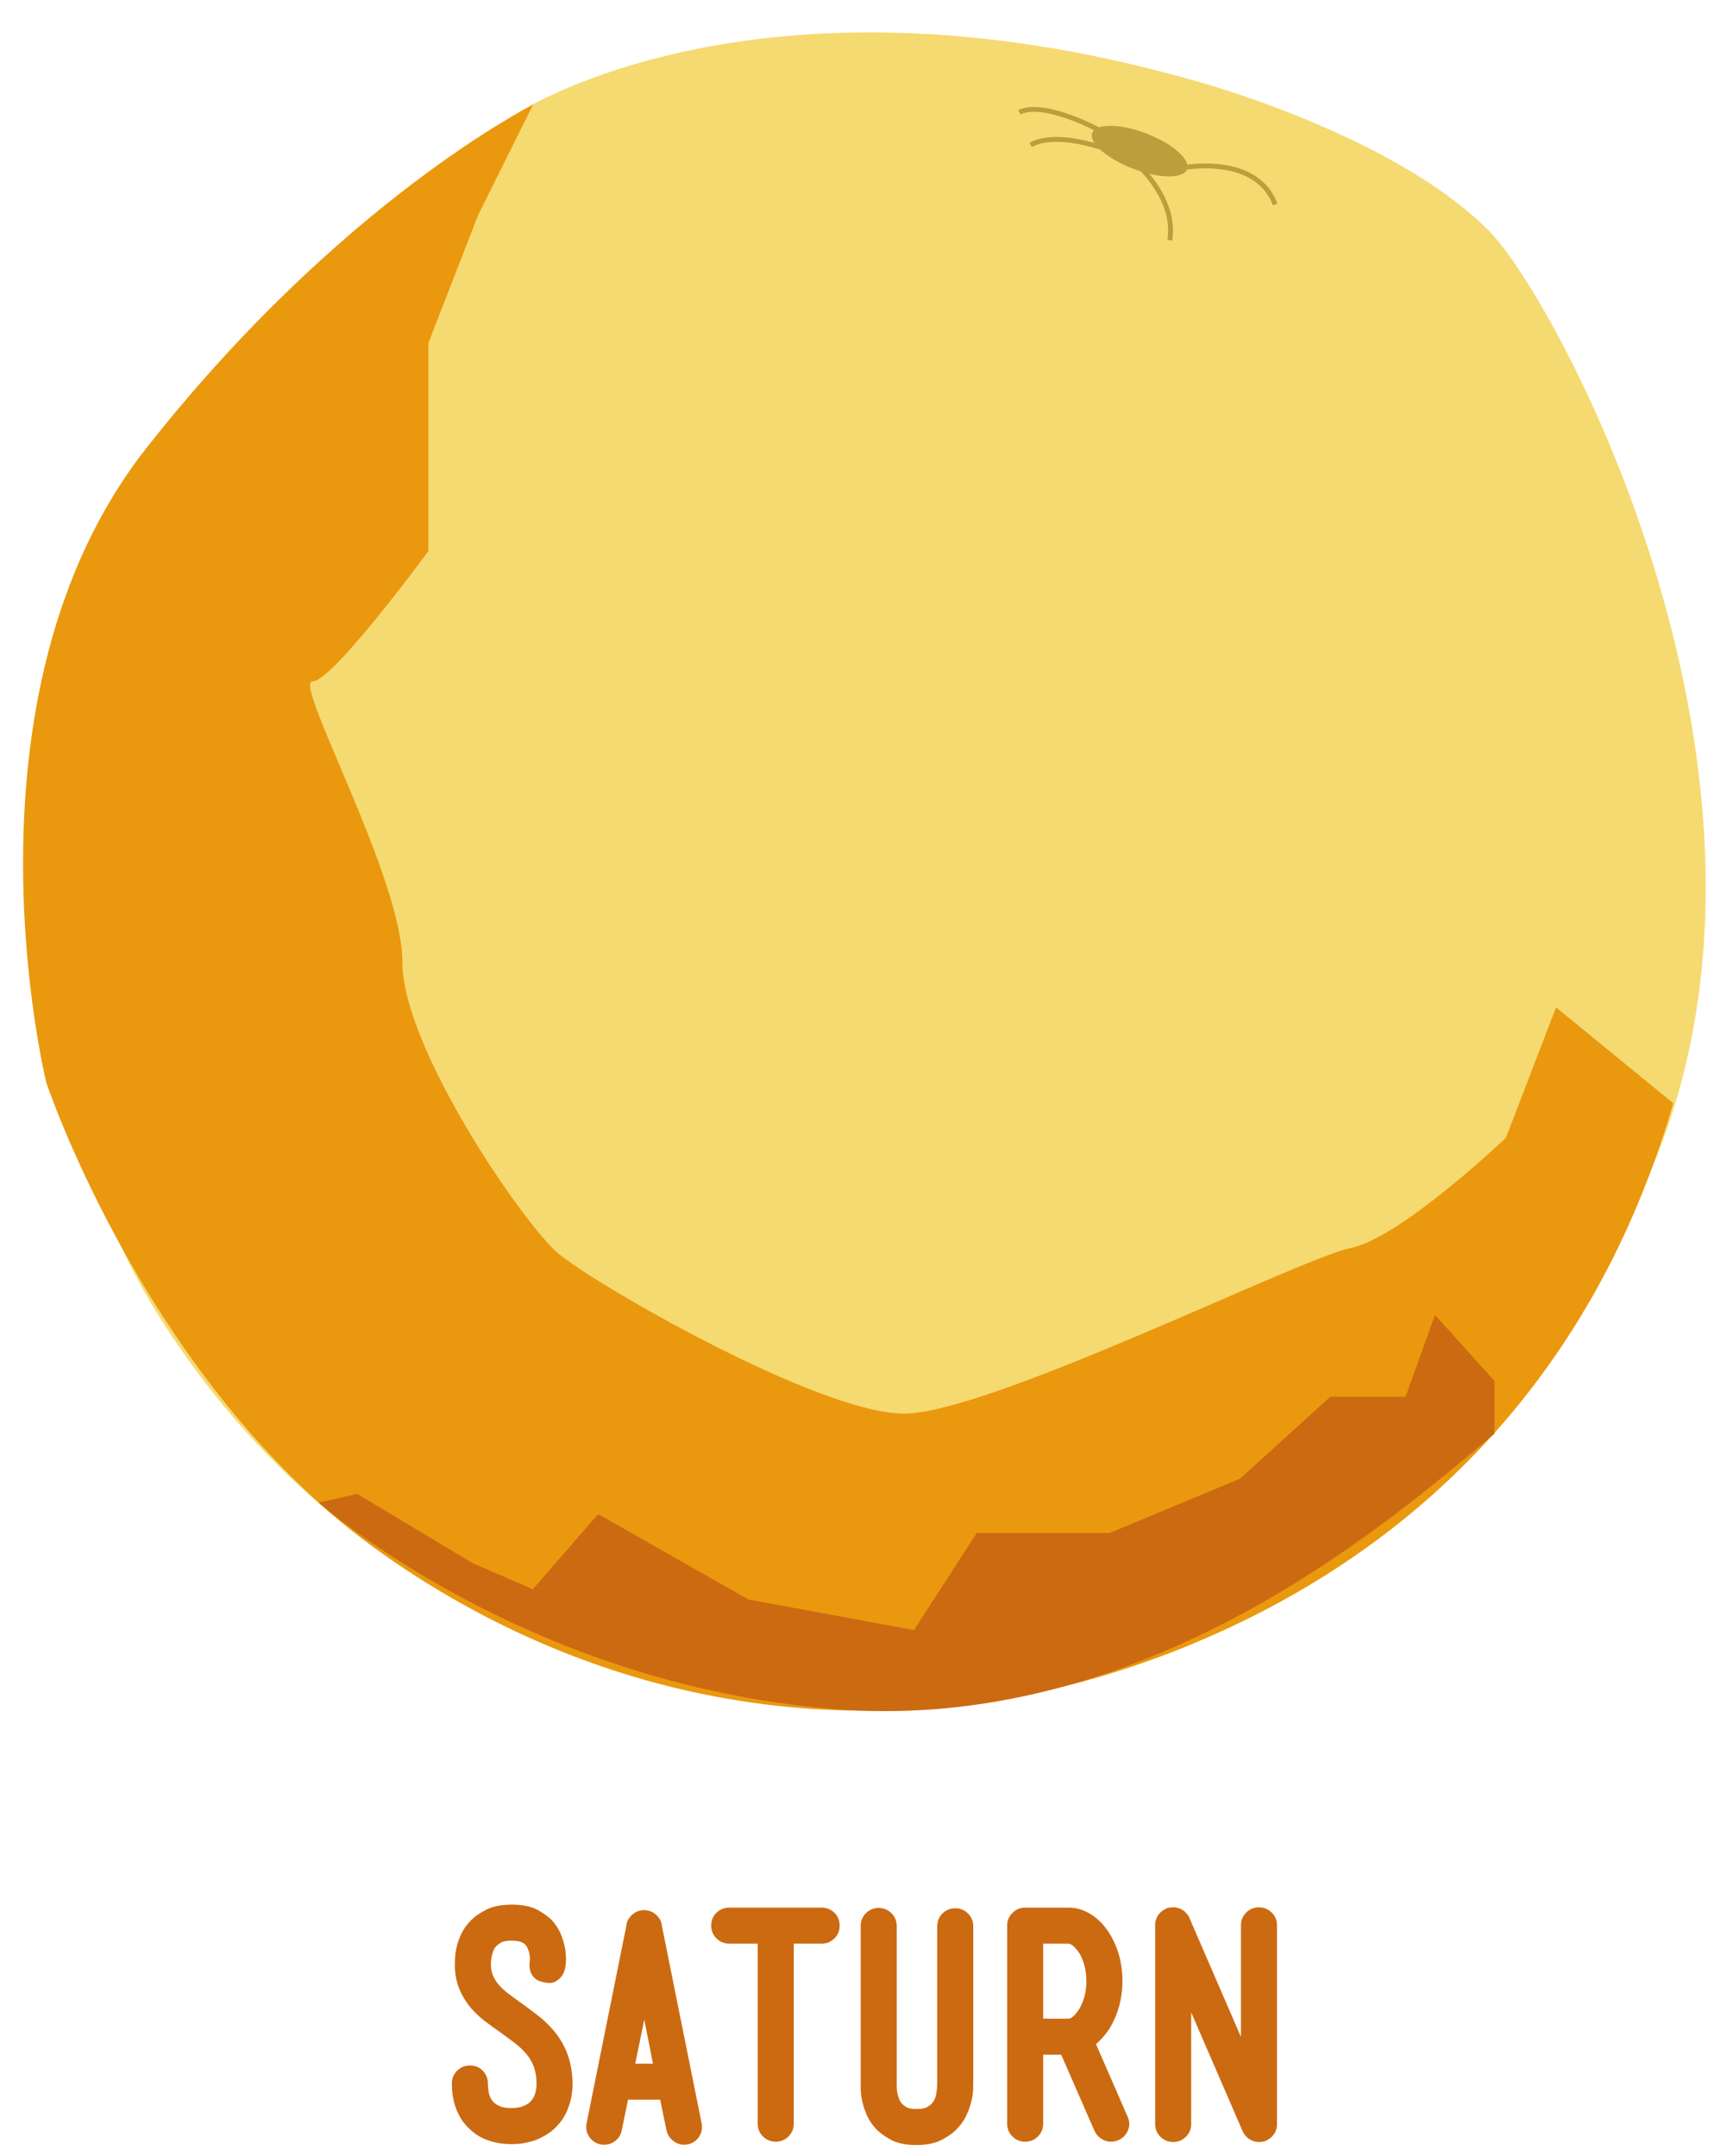 <?xml version="1.0" encoding="utf-8"?>
<!-- Generator: Adobe Illustrator 16.0.0, SVG Export Plug-In . SVG Version: 6.00 Build 0)  -->
<!DOCTYPE svg PUBLIC "-//W3C//DTD SVG 1.1//EN" "http://www.w3.org/Graphics/SVG/1.1/DTD/svg11.dtd">
<svg version="1.1" id="Layer_1" xmlns="http://www.w3.org/2000/svg" xmlns:xlink="http://www.w3.org/1999/xlink" x="0px" y="0px"
	 width="356px" height="443px" viewBox="161.5 36.094 356 443" enable-background="new 161.5 36.094 356 443" xml:space="preserve">
<g id="Layer_1_1_">
</g>
<g id="Layer_5">
</g>
<g id="Layer_2">
</g>
<g id="neptune">
</g>
<g id="uranus">
</g>
<g id="saturn">
</g>
<g id="jupiter">
</g>
<g id="Layer_14">
</g>
<g id="mars">
</g>
<g id="venus">
</g>
<g id="mercury">
</g>
<g id="earth">
</g>
<g id="Layer_6">
</g>
<g>
	<path fill="#CC6A11" d="M275.473,453.597c2.427,3.042,3.638,6.6,3.638,10.667c0,1.275-0.131,2.416-0.4,3.422
		c-0.269,1.009-0.596,1.902-0.984,2.683c-0.393,0.782-0.834,1.461-1.327,2.036c-0.492,0.574-0.985,1.068-1.479,1.479
		c-2.304,1.85-5.099,2.774-8.386,2.774c-1.603,0-3.104-0.228-4.502-0.678c-1.397-0.454-2.631-1.15-3.7-2.098
		c-0.453-0.37-0.915-0.844-1.389-1.419c-0.472-0.574-0.904-1.254-1.294-2.034c-0.391-0.779-0.708-1.685-0.955-2.713
		c-0.247-1.027-0.369-2.2-0.369-3.518c0-1.025,0.358-1.898,1.079-2.618c0.718-0.719,1.592-1.08,2.621-1.08
		c1.069,0,1.952,0.361,2.651,1.08c0.698,0.72,1.048,1.593,1.048,2.618c0,0.577,0.051,1.164,0.154,1.759
		c0.104,0.598,0.318,1.142,0.647,1.635c0.328,0.493,0.811,0.896,1.449,1.201c0.637,0.309,1.489,0.464,2.56,0.464
		c0.739,0,1.426-0.093,2.066-0.275c0.637-0.188,1.179-0.464,1.634-0.836c0.986-0.861,1.479-2.156,1.479-3.884
		c0-1.272-0.165-2.383-0.493-3.328c-0.329-0.945-0.813-1.819-1.449-2.62c-0.639-0.803-1.418-1.562-2.343-2.282
		c-0.926-0.718-1.965-1.489-3.116-2.312c-1.068-0.739-2.125-1.511-3.173-2.312c-1.049-0.804-2.026-1.717-2.93-2.744
		c-1.068-1.316-1.88-2.684-2.435-4.1c-0.556-1.42-0.833-2.972-0.833-4.656c0-0.247,0.011-0.698,0.032-1.355
		c0.019-0.658,0.123-1.42,0.308-2.283c0.184-0.861,0.493-1.766,0.926-2.713c0.431-0.944,1.057-1.85,1.879-2.713
		c0.699-0.779,1.747-1.541,3.144-2.281c1.398-0.738,3.208-1.109,5.429-1.109c2.259,0,4.059,0.381,5.395,1.142
		c1.335,0.763,2.352,1.531,3.05,2.312c0.781,0.945,1.368,1.941,1.758,2.991c0.391,1.049,0.648,2.014,0.771,2.897
		c0.123,0.883,0.164,1.654,0.123,2.312s-0.084,1.049-0.123,1.173c-0.122,0.738-0.368,1.355-0.739,1.85
		c-0.33,0.454-0.771,0.833-1.325,1.142c-0.556,0.308-1.306,0.359-2.251,0.153c-0.906-0.164-1.572-0.462-2.004-0.894
		c-0.432-0.434-0.718-0.885-0.861-1.357c-0.146-0.473-0.207-0.894-0.187-1.264c0.019-0.37,0.031-0.596,0.031-0.68
		c0.041-0.163,0.062-0.39,0.062-0.677c0-0.289-0.03-0.598-0.092-0.926c-0.061-0.33-0.153-0.658-0.277-0.987
		c-0.124-0.326-0.289-0.617-0.494-0.862c-0.493-0.616-1.439-0.926-2.835-0.926c-1.111,0-1.881,0.146-2.313,0.433
		c-0.432,0.288-0.708,0.493-0.833,0.616c-0.288,0.29-0.504,0.616-0.646,0.985c-0.144,0.37-0.258,0.741-0.34,1.11
		c-0.083,0.37-0.135,0.688-0.153,0.955c-0.021,0.27-0.031,0.463-0.031,0.587v0.123v0.123c0,0.822,0.144,1.572,0.43,2.251
		c0.289,0.68,0.69,1.315,1.204,1.911c0.514,0.597,1.162,1.191,1.942,1.788c0.779,0.598,1.665,1.244,2.651,1.941
		c1.151,0.823,2.333,1.706,3.548,2.651C273.326,451.274,274.446,452.363,275.473,453.597z"/>
	<path fill="#CC6A11" d="M305.625,472.342c0.205,1.028,0.03,1.963-0.524,2.807c-0.555,0.841-1.347,1.365-2.374,1.571
		c-0.165,0.04-0.394,0.062-0.679,0.062c-0.862,0-1.633-0.277-2.312-0.832c-0.677-0.556-1.122-1.265-1.325-2.128l-1.295-6.29h-6.6
		l-1.294,6.29c-0.164,0.863-0.584,1.572-1.265,2.128c-0.678,0.555-1.449,0.832-2.312,0.832c-0.33,0-0.578-0.021-0.74-0.062
		c-1.027-0.206-1.818-0.73-2.375-1.571c-0.554-0.844-0.729-1.777-0.523-2.807l8.202-40.758v-0.062v-0.122
		c0-0.039,0.008-0.062,0.029-0.062c0.021,0,0.031-0.02,0.031-0.061v-0.063v-0.06c0.042-0.041,0.062-0.083,0.062-0.124
		c0-0.04,0.009-0.062,0.03-0.062c0.021,0,0.031-0.021,0.031-0.062v-0.062c0.122-0.328,0.309-0.617,0.556-0.863v-0.062
		c0.039,0,0.06-0.01,0.06-0.03c0-0.02,0.021-0.03,0.062-0.03v-0.062l0.062-0.061l0.062-0.062l0.062-0.062l0.062-0.062l0.061-0.062
		l0.123-0.062c0.247-0.246,0.535-0.432,0.865-0.555h0.062c0.038-0.041,0.081-0.062,0.121-0.062c0.206-0.082,0.393-0.132,0.557-0.152
		c0.164-0.021,0.349-0.053,0.555-0.094h0.061h0.125h0.125c0.203,0.041,0.389,0.072,0.553,0.094c0.163,0.021,0.349,0.07,0.554,0.152
		c0.042,0,0.083,0.021,0.125,0.062h0.062c0.327,0.123,0.614,0.309,0.861,0.555c0.04,0,0.082,0.021,0.124,0.062l0.062,0.062
		l0.062,0.062l0.062,0.062l0.061,0.062l0.062,0.061l0.062,0.062l0.06,0.062v0.062c0.248,0.246,0.435,0.534,0.557,0.862v0.062
		c0,0.042,0.01,0.062,0.031,0.062c0.019,0,0.029,0.021,0.029,0.062c0.083,0.247,0.124,0.432,0.124,0.556L305.625,472.342z
		 M293.849,451.068l-1.853,9.065h3.639L293.849,451.068z"/>
	<path fill="#CC6A11" d="M332.909,429.117c0.72,0.699,1.081,1.584,1.081,2.65c0,1.028-0.361,1.902-1.081,2.62
		c-0.719,0.721-1.594,1.08-2.619,1.08h-5.734v36.996c0,1.028-0.361,1.902-1.078,2.621c-0.722,0.719-1.597,1.079-2.622,1.079
		c-1.029,0-1.901-0.36-2.621-1.079c-0.72-0.719-1.08-1.593-1.08-2.621v-36.996h-5.856c-1.028,0-1.9-0.359-2.622-1.08
		c-0.718-0.718-1.077-1.592-1.077-2.62c0-1.066,0.358-1.951,1.077-2.65c0.722-0.698,1.594-1.048,2.622-1.048h18.992
		C331.315,428.069,332.19,428.419,332.909,429.117z"/>
	<path fill="#CC6A11" d="M361.397,465.467c-0.021,0.678-0.134,1.459-0.338,2.342c-0.207,0.886-0.536,1.83-0.989,2.839
		c-0.452,1.008-1.09,1.941-1.91,2.804c-0.701,0.782-1.737,1.542-3.115,2.282c-1.378,0.739-3.153,1.11-5.334,1.11
		c-2.18,0-3.936-0.371-5.271-1.11c-1.336-0.74-2.354-1.5-3.054-2.282c-0.821-0.901-1.447-1.869-1.88-2.897
		c-0.432-1.024-0.739-2.004-0.925-2.929c-0.185-0.925-0.277-1.747-0.277-2.467c0-0.718,0-1.223,0-1.511V431.83
		c0-1.026,0.358-1.9,1.078-2.619c0.719-0.72,1.594-1.08,2.622-1.08c1.027,0,1.901,0.36,2.621,1.08
		c0.72,0.719,1.078,1.593,1.078,2.619v32.127v0.123c0,0.204,0,0.492,0,0.861c0,0.37,0.043,0.762,0.125,1.172
		c0.082,0.412,0.204,0.834,0.369,1.265c0.163,0.431,0.391,0.791,0.678,1.079c0.125,0.123,0.391,0.318,0.802,0.585
		c0.411,0.269,1.09,0.402,2.035,0.402c1.069,0,1.819-0.135,2.25-0.402c0.434-0.267,0.709-0.462,0.833-0.585
		c0.575-0.616,0.925-1.356,1.048-2.221c0.123-0.861,0.186-1.479,0.186-1.85V464.2v-0.061v-32.249c0-1.025,0.359-1.9,1.079-2.619
		c0.72-0.72,1.593-1.078,2.623-1.078c1.023,0,1.899,0.358,2.621,1.078c0.717,0.719,1.077,1.594,1.077,2.619v32.188
		C361.428,464.326,361.417,464.789,361.397,465.467z"/>
	<path fill="#CC6A11" d="M393.122,470.985c0.45,0.945,0.483,1.892,0.092,2.836c-0.392,0.945-1.059,1.623-2.004,2.034
		c-0.494,0.207-0.986,0.31-1.48,0.31c-0.699,0-1.357-0.196-1.975-0.587c-0.616-0.391-1.088-0.935-1.418-1.633l-6.842-15.662h-3.701
		v14.182c0,1.028-0.358,1.902-1.079,2.621c-0.719,0.719-1.592,1.079-2.619,1.079c-1.028,0-1.903-0.36-2.62-1.079
		c-0.723-0.719-1.08-1.593-1.08-2.621v-40.696c0-1.026,0.357-1.899,1.08-2.619c0.716-0.721,1.591-1.079,2.62-1.079h8.94
		c1.562,0,3.062,0.44,4.5,1.326c1.439,0.885,2.694,2.147,3.762,3.79c1.852,2.921,2.775,6.249,2.775,9.989
		c0,1.811-0.237,3.558-0.708,5.242c-0.473,1.686-1.164,3.247-2.066,4.686c-0.41,0.616-0.844,1.173-1.295,1.665
		c-0.449,0.492-0.903,0.945-1.356,1.356L393.122,470.985z M381.036,450.884c0.204,0,0.483-0.134,0.833-0.4
		c0.348-0.267,0.75-0.73,1.203-1.388c0.533-0.82,0.935-1.748,1.202-2.773c0.266-1.028,0.399-2.077,0.399-3.146
		c0-1.068-0.134-2.127-0.399-3.176c-0.269-1.049-0.669-1.982-1.202-2.806c-0.453-0.616-0.855-1.059-1.203-1.325
		c-0.35-0.266-0.628-0.4-0.833-0.4h-5.242v15.415H381.036z"/>
	<path fill="#CC6A11" d="M420.129,428.008c1.026,0,1.9,0.359,2.62,1.078c0.719,0.721,1.079,1.594,1.079,2.621v40.758v0.246v0.186
		v0.062v0.123l-0.061,0.062v0.062v0.123v0.06c-0.043,0.043-0.062,0.084-0.062,0.125v0.062c0,0.041-0.009,0.062-0.03,0.062
		c-0.021,0-0.031,0.021-0.031,0.062s-0.011,0.072-0.031,0.093c-0.021,0.021-0.029,0.051-0.029,0.093s-0.011,0.071-0.032,0.093
		c-0.021,0.021-0.03,0.054-0.03,0.093c0,0.041-0.01,0.062-0.031,0.062s-0.03,0.021-0.03,0.062v0.062
		c-0.042,0-0.062,0.022-0.062,0.062l-0.062,0.062c0,0.042-0.021,0.083-0.062,0.124l-0.062,0.062v0.062
		c-0.041,0-0.062,0.021-0.062,0.062s-0.021,0.062-0.061,0.062c0,0.041-0.011,0.062-0.032,0.062c-0.021,0-0.03,0.021-0.03,0.062
		h-0.062c0,0.042-0.021,0.083-0.062,0.122l-0.124,0.125l-0.124,0.123l-0.121,0.123h-0.062l-0.122,0.123
		c-0.043,0.04-0.084,0.062-0.125,0.062c0,0.04-0.021,0.062-0.062,0.062l-0.061,0.062c-0.044,0-0.062,0.01-0.062,0.03
		s-0.021,0.03-0.062,0.03h-0.062l-0.124,0.123c-0.163,0.082-0.308,0.146-0.431,0.188c-0.123,0.04-0.287,0.081-0.492,0.122
		c-0.165,0.04-0.412,0.062-0.74,0.062c-0.248,0-0.432-0.021-0.557-0.062h-0.122h-0.062c-0.042,0-0.061-0.021-0.061-0.062h-0.247
		v-0.062h-0.124c-0.164-0.084-0.268-0.124-0.308-0.124c-0.041,0-0.062-0.021-0.062-0.062h-0.062c-0.041,0-0.062-0.021-0.062-0.062
		c-0.04,0-0.083-0.021-0.124-0.062c-0.04,0-0.06-0.021-0.06-0.062h-0.063c-0.04,0-0.062-0.012-0.062-0.031
		c0-0.021-0.021-0.03-0.062-0.03c-0.452-0.328-0.821-0.72-1.109-1.172v-0.062c-0.039,0-0.061-0.021-0.061-0.062l-0.062-0.062v-0.062
		c-0.042-0.041-0.062-0.082-0.062-0.123c0-0.039-0.021-0.082-0.062-0.123l-10.543-24.357v22.939c0,1.026-0.361,1.9-1.081,2.62
		c-0.721,0.718-1.593,1.078-2.618,1.078c-1.028,0-1.903-0.36-2.622-1.078c-0.718-0.72-1.079-1.594-1.079-2.62v-40.759v-0.247v-0.187
		v-0.061v-0.123l0.062-0.062v-0.062v-0.123v-0.062c0.04-0.04,0.062-0.082,0.062-0.124v-0.061c0-0.04,0.008-0.062,0.029-0.062
		c0.021,0,0.03-0.021,0.03-0.062c0-0.04,0.011-0.072,0.031-0.092c0.022-0.021,0.032-0.052,0.032-0.095
		c0-0.039,0.009-0.068,0.029-0.092c0.021-0.02,0.031-0.051,0.031-0.093c0-0.04,0.01-0.062,0.031-0.062
		c0.022,0,0.031-0.02,0.031-0.062v-0.062l0.124-0.123c0-0.041,0.009-0.062,0.031-0.062c0.019,0,0.028-0.021,0.028-0.062l0.062-0.062
		v-0.062c0.04-0.04,0.061-0.082,0.061-0.124h0.062c0-0.04,0.012-0.062,0.032-0.062c0.019,0,0.028-0.021,0.028-0.062h0.062
		c0-0.04,0.021-0.081,0.062-0.123l0.124-0.124v-0.062c0.041,0,0.084-0.019,0.123-0.061v-0.062c0.042,0,0.082-0.021,0.123-0.062
		h0.062l0.124-0.124l0.123-0.123h0.061c0-0.04,0.019-0.062,0.062-0.062c0.041,0,0.062-0.01,0.062-0.029
		c0-0.021,0.021-0.032,0.062-0.032h0.062l0.123-0.123c0.286-0.164,0.576-0.268,0.863-0.309h0.062
		c0.204-0.039,0.512-0.062,0.923-0.062h0.187h0.062l0.062,0.062h0.122h0.061h0.123c0,0.041,0.021,0.062,0.064,0.062h0.124h0.06
		c0,0.041,0.042,0.062,0.123,0.062c0.042,0.039,0.103,0.061,0.187,0.061c0.041,0.042,0.081,0.062,0.123,0.062h0.062
		c0,0.04,0.039,0.061,0.123,0.061v0.062c0.083,0,0.123,0.021,0.123,0.062h0.062c0.04,0,0.062,0.011,0.062,0.032
		c0,0.021,0.021,0.029,0.062,0.029l0.062,0.062l0.062,0.062l0.062,0.062h0.062c0.04,0.04,0.082,0.062,0.122,0.062v0.062
		c0.04,0,0.061,0.01,0.061,0.03c0,0.02,0.021,0.031,0.062,0.031v0.062c0.04,0,0.062,0.01,0.062,0.031
		c0,0.02,0.019,0.028,0.062,0.028v0.062l0.123,0.124l0.124,0.123l0.123,0.122c0,0.042,0.019,0.084,0.062,0.124
		c0.038,0,0.062,0.021,0.062,0.062s0.02,0.062,0.062,0.062c0,0.082,0.02,0.123,0.06,0.123v0.062
		c0.041,0.042,0.062,0.082,0.062,0.123h0.062c0,0.083,0.01,0.136,0.03,0.154c0.019,0.021,0.03,0.053,0.03,0.092l10.545,24.356
		v-22.938c0-1.027,0.359-1.9,1.079-2.621C418.227,428.367,419.1,428.008,420.129,428.008z"/>
</g>
<g>
	<path fill="#F5DA71" d="M432.064,360.471c-80.229,50.885-186.507,27.1-237.394-53.121c-50.878-80.222-7.667-196.799,72.552-247.686
		c0,0,48.819-32.693,138.965-7.19c0,0,40.958,10.819,61.051,30.912c14.346,14.342,67.309,113.139,33.656,192.58"/>
	<path fill="#EA980E" d="M505.229,262.782l-24.077-19.685l-10.303,26.792c0,0-21.638,20.607-31.944,22.667
		c-10.303,2.062-74.188,34.003-91.703,34.003c-17.518,0-63.885-26.788-71.098-32.971c-7.214-6.182-31.943-42.247-31.943-59.763
		c0-17.516-22.574-57.701-18.454-57.701c4.121,0,23.794-26.792,23.794-26.792v-18.034v-24.729l10.209-26.272l11.286-22.68
		c0,0-39.407,19.627-79.475,70.611c-40.07,50.986-20.505,130.327-20.505,130.327s20.929,62.875,69.191,96.867
		c48.268,33.993,103.389,39.467,151.562,23.85C439.938,363.654,486.027,328.832,505.229,262.782z"/>
	<path fill="#CC6A11" d="M468.5,330.68V319.86l-12.221-13.582l-6.039,16.815h-15.459l-18.545,16.834l-26.791,11.166h-27.307
		L349.26,371.03l-34.002-6.267l-30.883-17.555l-13.424,15.436l-12.365-5.363l-23.699-14.23l-7.906,1.802
		c0,0,41.766,37.14,105.651,42.396C396.517,392.506,446.5,349.224,468.5,330.68z"/>
	
		<ellipse transform="matrix(0.933 0.359 -0.359 0.933 50.485 -137.59)" fill="#BC9E3C" cx="395.756" cy="67.155" rx="10.432" ry="3.865"/>
	<path fill="none" stroke="#BC9E3C" stroke-miterlimit="10" d="M393.629,68.509c0,0,9.66,7.535,8.182,16.938"/>
	<path fill="none" stroke="#BC9E3C" stroke-miterlimit="10" d="M403.289,70.762c0,0,16.035-3.606,20.16,7.343"/>
	<path fill="none" stroke="#BC9E3C" stroke-miterlimit="10" d="M387.834,63.099c0,0-11.785-6.504-16.936-3.928"/>
	<path fill="none" stroke="#BC9E3C" stroke-miterlimit="10" d="M391.248,67.669c0,0-11.849-5.15-18.031-1.802"/>
</g>
<g>
	<path fill="#F5DA71" d="M889.848-122.529c-80.229,50.885-186.507,27.1-237.394-53.121c-50.878-80.222-7.667-196.799,72.552-247.686
		c0,0,48.819-32.693,138.965-7.19c0,0,40.958,10.819,61.051,30.912c14.346,14.342,67.309,113.139,33.656,192.58"/>
	<path fill="#F5DA71" d="M963.012-220.218l-24.077-19.685l-10.303,26.792c0,0-21.638,20.607-31.944,22.667
		c-10.303,2.062-74.188,34.003-91.703,34.003c-17.518,0-63.885-26.788-71.098-32.971c-7.214-6.182-31.943-42.247-31.943-59.763
		c0-17.516-22.466-57.701-18.346-57.701c4.121,0,23.902-26.792,23.902-26.792v-18.034v-24.729l10.101-26.272l11.231-22.68
		c0,0-39.434,19.627-79.502,70.611c-40.07,50.986-20.519,130.327-20.519,130.327s20.923,62.875,69.185,96.867
		c48.268,33.993,103.385,39.467,151.558,23.85C897.724-119.346,943.811-154.168,963.012-220.218z"/>
	<path fill="#F5DA71" d="M926.5-152.32v-10.819l-12.329-13.582l-6.147,16.815h-15.459l-18.545,16.834l-26.791,11.166h-27.307
		l-12.879,19.937l-34.002-6.267l-30.883-17.555l-13.424,15.436l-12.365-5.363l-23.699-14.23l-7.906,1.802
		c0,0,41.874,37.14,105.759,42.396C854.408-90.494,904.5-133.776,926.5-152.32z"/>
</g>
<g>
	<path fill="#CC6A11" d="M219.29-25.848c2.428,3.041,3.639,6.598,3.639,10.666c0,1.275-0.132,2.416-0.4,3.422
		c-0.269,1.008-0.596,1.902-0.985,2.682c-0.392,0.783-0.834,1.461-1.327,2.037c-0.491,0.574-0.985,1.068-1.479,1.48
		c-2.304,1.848-5.1,2.773-8.387,2.773c-1.603,0-3.104-0.227-4.502-0.678c-1.396-0.453-2.631-1.15-3.699-2.096
		c-0.453-0.371-0.915-0.844-1.389-1.42c-0.472-0.574-0.904-1.254-1.295-2.033c-0.391-0.781-0.708-1.686-0.955-2.713
		c-0.247-1.029-0.369-2.201-0.369-3.518c0-1.025,0.358-1.898,1.079-2.619c0.719-0.719,1.592-1.08,2.621-1.08
		c1.068,0,1.951,0.361,2.65,1.08c0.698,0.721,1.049,1.594,1.049,2.619c0,0.576,0.051,1.164,0.153,1.758
		c0.104,0.598,0.318,1.143,0.647,1.635c0.328,0.494,0.811,0.895,1.449,1.201c0.637,0.309,1.489,0.465,2.56,0.465
		c0.739,0,1.427-0.094,2.066-0.277c0.637-0.188,1.179-0.463,1.634-0.834c0.986-0.863,1.479-2.158,1.479-3.885
		c0-1.273-0.164-2.383-0.492-3.328c-0.329-0.945-0.813-1.82-1.449-2.621c-0.639-0.801-1.419-1.562-2.343-2.281
		c-0.926-0.719-1.965-1.49-3.116-2.312c-1.067-0.74-2.125-1.512-3.173-2.312c-1.049-0.803-2.026-1.717-2.931-2.744
		c-1.068-1.316-1.88-2.682-2.435-4.1c-0.557-1.418-0.833-2.971-0.833-4.656c0-0.246,0.012-0.697,0.032-1.355
		c0.019-0.658,0.123-1.42,0.308-2.283c0.184-0.861,0.493-1.766,0.926-2.713c0.431-0.945,1.057-1.85,1.879-2.713
		c0.699-0.779,1.747-1.541,3.144-2.281c1.398-0.738,3.208-1.109,5.429-1.109c2.259,0,4.059,0.381,5.395,1.141
		c1.336,0.762,2.352,1.531,3.051,2.312c0.781,0.945,1.367,1.941,1.758,2.99c0.392,1.049,0.648,2.014,0.771,2.898
		c0.123,0.883,0.163,1.654,0.123,2.311c-0.041,0.658-0.084,1.049-0.123,1.174c-0.123,0.738-0.369,1.355-0.74,1.85
		c-0.33,0.453-0.771,0.832-1.325,1.141c-0.556,0.307-1.306,0.359-2.251,0.154c-0.905-0.164-1.572-0.463-2.004-0.895
		s-0.718-0.883-0.861-1.357c-0.146-0.473-0.207-0.893-0.187-1.264c0.019-0.369,0.03-0.596,0.03-0.678
		c0.041-0.164,0.062-0.391,0.062-0.678c0-0.289-0.03-0.598-0.092-0.926c-0.062-0.33-0.153-0.658-0.277-0.986
		s-0.289-0.617-0.494-0.863c-0.493-0.617-1.438-0.926-2.835-0.926c-1.111,0-1.882,0.145-2.313,0.432
		c-0.432,0.289-0.708,0.494-0.832,0.617c-0.288,0.289-0.505,0.617-0.646,0.986c-0.145,0.369-0.259,0.74-0.341,1.109
		c-0.083,0.371-0.135,0.689-0.153,0.955c-0.021,0.27-0.031,0.463-0.031,0.588v0.123v0.123c0,0.822,0.144,1.572,0.43,2.25
		c0.289,0.68,0.69,1.316,1.204,1.912s1.162,1.191,1.942,1.787c0.779,0.598,1.665,1.246,2.651,1.943
		c1.15,0.822,2.333,1.705,3.548,2.65C217.144-28.17,218.263-27.082,219.29-25.848z"/>
	<path fill="#CC6A11" d="M249.443-7.104c0.204,1.029,0.03,1.963-0.525,2.807c-0.554,0.84-1.346,1.365-2.373,1.572
		c-0.165,0.039-0.393,0.061-0.679,0.061c-0.862,0-1.633-0.277-2.312-0.832c-0.678-0.555-1.122-1.264-1.325-2.127l-1.295-6.291h-6.6
		l-1.293,6.291c-0.165,0.863-0.585,1.572-1.266,2.127c-0.678,0.555-1.448,0.832-2.312,0.832c-0.33,0-0.577-0.021-0.74-0.061
		c-1.026-0.207-1.818-0.732-2.375-1.572c-0.554-0.844-0.729-1.777-0.523-2.807l8.202-40.758v-0.062v-0.123
		c0-0.039,0.009-0.062,0.029-0.062s0.031-0.02,0.031-0.061v-0.062v-0.061c0.042-0.041,0.062-0.082,0.062-0.123
		s0.009-0.061,0.03-0.061c0.021,0,0.031-0.021,0.031-0.062v-0.062c0.122-0.328,0.309-0.617,0.556-0.863v-0.061
		c0.039,0,0.06-0.01,0.06-0.031c0-0.02,0.021-0.031,0.062-0.031v-0.062l0.062-0.061l0.062-0.062l0.062-0.061l0.062-0.062
		l0.061-0.062l0.123-0.061c0.247-0.246,0.535-0.432,0.865-0.555h0.062c0.038-0.041,0.081-0.062,0.121-0.062
		c0.206-0.082,0.393-0.131,0.557-0.152c0.163-0.021,0.349-0.053,0.555-0.094h0.061h0.125h0.124c0.204,0.041,0.389,0.072,0.553,0.094
		c0.163,0.021,0.35,0.07,0.555,0.152c0.042,0,0.083,0.021,0.125,0.062h0.062c0.328,0.123,0.615,0.309,0.862,0.555
		c0.039,0,0.082,0.021,0.124,0.061l0.061,0.062l0.062,0.062l0.062,0.061l0.062,0.062l0.061,0.061l0.063,0.062l0.059,0.062v0.061
		c0.249,0.246,0.435,0.535,0.557,0.863v0.062c0,0.041,0.011,0.062,0.031,0.062c0.019,0,0.03,0.02,0.03,0.061
		c0.083,0.246,0.123,0.432,0.123,0.555L249.443-7.104z M237.667-28.377l-1.853,9.066h3.639L237.667-28.377z"/>
	<path fill="#CC6A11" d="M276.728-50.328c0.72,0.699,1.08,1.584,1.08,2.652c0,1.027-0.36,1.902-1.08,2.619
		c-0.719,0.721-1.595,1.08-2.619,1.08h-5.735V-6.98c0,1.029-0.361,1.902-1.078,2.621c-0.721,0.719-1.596,1.08-2.621,1.08
		c-1.029,0-1.901-0.361-2.621-1.08s-1.08-1.592-1.08-2.621v-36.996h-5.856c-1.029,0-1.901-0.359-2.622-1.08
		c-0.719-0.717-1.078-1.592-1.078-2.619c0-1.068,0.359-1.953,1.078-2.652c0.721-0.697,1.593-1.047,2.622-1.047h18.992
		C275.133-51.375,276.009-51.025,276.728-50.328z"/>
	<path fill="#CC6A11" d="M305.216-13.979c-0.021,0.678-0.135,1.459-0.339,2.342c-0.207,0.885-0.535,1.83-0.988,2.838
		c-0.452,1.008-1.09,1.943-1.91,2.805c-0.701,0.781-1.737,1.541-3.115,2.281s-3.154,1.111-5.334,1.111s-3.936-0.371-5.271-1.111
		s-2.353-1.5-3.053-2.281c-0.822-0.902-1.447-1.869-1.88-2.898c-0.432-1.025-0.739-2.004-0.925-2.928
		c-0.186-0.926-0.278-1.748-0.278-2.467s0-1.223,0-1.512v-31.816c0-1.025,0.359-1.9,1.079-2.619c0.718-0.719,1.593-1.08,2.622-1.08
		c1.026,0,1.901,0.361,2.62,1.08s1.078,1.594,1.078,2.619v32.127v0.123c0,0.205,0,0.492,0,0.861c0,0.371,0.043,0.762,0.125,1.172
		c0.081,0.412,0.203,0.834,0.369,1.266c0.162,0.43,0.391,0.791,0.678,1.078c0.124,0.123,0.39,0.318,0.802,0.586
		c0.41,0.268,1.089,0.402,2.034,0.402c1.069,0,1.819-0.135,2.251-0.402c0.433-0.268,0.709-0.463,0.833-0.586
		c0.574-0.615,0.925-1.355,1.048-2.221c0.123-0.861,0.185-1.477,0.185-1.848v-0.188v-0.061v-32.248c0-1.027,0.36-1.902,1.079-2.621
		c0.72-0.719,1.593-1.078,2.622-1.078c1.024,0,1.9,0.359,2.621,1.078c0.717,0.719,1.077,1.594,1.077,2.621v32.188
		C305.245-15.119,305.235-14.656,305.216-13.979z"/>
	<path fill="#CC6A11" d="M336.94-8.459c0.45,0.945,0.483,1.891,0.092,2.836S335.974-4,335.028-3.59
		c-0.494,0.207-0.986,0.311-1.48,0.311c-0.699,0-1.357-0.197-1.974-0.588c-0.617-0.389-1.088-0.934-1.418-1.633l-6.843-15.662
		h-3.701V-6.98c0,1.029-0.359,1.902-1.079,2.621c-0.719,0.719-1.592,1.08-2.619,1.08c-1.029,0-1.904-0.361-2.62-1.08
		c-0.722-0.719-1.08-1.592-1.08-2.621v-40.695c0-1.027,0.358-1.9,1.08-2.621c0.716-0.719,1.591-1.078,2.62-1.078h8.94
		c1.561,0,3.062,0.441,4.5,1.326s2.693,2.148,3.762,3.791c1.851,2.92,2.774,6.248,2.774,9.988c0,1.811-0.237,3.557-0.708,5.242
		c-0.474,1.686-1.164,3.248-2.066,4.686c-0.41,0.617-0.844,1.172-1.295,1.666c-0.45,0.492-0.904,0.945-1.357,1.355L336.94-8.459z
		 M324.854-28.561c0.204,0,0.482-0.135,0.832-0.402c0.348-0.266,0.75-0.73,1.203-1.387c0.533-0.82,0.935-1.748,1.202-2.773
		c0.266-1.029,0.399-2.078,0.399-3.146s-0.134-2.127-0.399-3.176c-0.268-1.049-0.669-1.982-1.202-2.805
		c-0.453-0.617-0.855-1.059-1.203-1.326c-0.35-0.266-0.628-0.4-0.832-0.4h-5.242v15.416H324.854z"/>
	<path fill="#CC6A11" d="M363.947-51.438c1.026,0,1.9,0.359,2.619,1.078c0.72,0.721,1.079,1.594,1.079,2.621V-6.98v0.246v0.186
		v0.062v0.123l-0.061,0.062v0.062v0.123v0.059c-0.043,0.043-0.062,0.084-0.062,0.125v0.062c0,0.041-0.009,0.061-0.03,0.061
		c-0.021,0-0.031,0.021-0.031,0.062s-0.011,0.072-0.031,0.092c-0.021,0.021-0.029,0.051-0.029,0.094c0,0.041-0.011,0.07-0.032,0.092
		c-0.021,0.02-0.03,0.053-0.03,0.092c0,0.041-0.01,0.062-0.031,0.062c-0.021,0-0.03,0.02-0.03,0.061v0.062
		c-0.042,0-0.062,0.021-0.062,0.061l-0.062,0.062c0,0.041-0.021,0.082-0.062,0.123l-0.061,0.061v0.064
		c-0.041,0-0.063,0.02-0.063,0.061s-0.021,0.062-0.06,0.062c0,0.041-0.011,0.061-0.032,0.061c-0.021,0-0.031,0.021-0.031,0.062
		h-0.061c0,0.041-0.021,0.082-0.062,0.121l-0.124,0.125l-0.124,0.123l-0.121,0.123h-0.062l-0.122,0.123
		c-0.044,0.041-0.083,0.062-0.124,0.062c0,0.041-0.021,0.061-0.062,0.061l-0.061,0.062c-0.044,0-0.062,0.01-0.062,0.031
		c0,0.02-0.021,0.029-0.062,0.029h-0.062L365.61-3.59c-0.162,0.082-0.308,0.146-0.431,0.188s-0.287,0.082-0.492,0.123
		c-0.165,0.039-0.412,0.061-0.74,0.061c-0.248,0-0.433-0.021-0.557-0.061h-0.122h-0.062c-0.041,0-0.061-0.021-0.061-0.062h-0.247
		v-0.061h-0.124c-0.164-0.084-0.269-0.123-0.309-0.123c-0.041,0-0.062-0.023-0.062-0.064h-0.062c-0.041,0-0.062-0.02-0.062-0.061
		c-0.04,0-0.083-0.021-0.124-0.062c-0.039,0-0.06-0.02-0.06-0.061h-0.063c-0.039,0-0.062-0.012-0.062-0.031
		c0-0.021-0.021-0.031-0.062-0.031c-0.451-0.328-0.821-0.719-1.11-1.172v-0.061c-0.039,0-0.06-0.021-0.06-0.062l-0.062-0.061v-0.062
		c-0.042-0.041-0.062-0.082-0.062-0.123c0-0.039-0.022-0.082-0.062-0.123l-10.543-24.357v22.939c0,1.027-0.361,1.902-1.081,2.621
		c-0.72,0.717-1.592,1.078-2.618,1.078c-1.028,0-1.902-0.361-2.621-1.078c-0.718-0.719-1.079-1.594-1.079-2.621v-40.758v-0.248
		v-0.186v-0.061v-0.123l0.062-0.062v-0.061v-0.123v-0.062c0.04-0.039,0.062-0.082,0.062-0.123v-0.061
		c0-0.041,0.008-0.062,0.029-0.062c0.021,0,0.031-0.02,0.031-0.062c0-0.039,0.01-0.072,0.03-0.092
		c0.022-0.021,0.032-0.051,0.032-0.094c0-0.039,0.009-0.068,0.028-0.092c0.022-0.02,0.032-0.051,0.032-0.092
		s0.009-0.062,0.031-0.062s0.031-0.02,0.031-0.061v-0.062l0.124-0.123c0-0.041,0.009-0.062,0.031-0.062
		c0.019,0,0.029-0.02,0.029-0.061l0.062-0.062v-0.061c0.04-0.041,0.062-0.082,0.062-0.125h0.061c0-0.039,0.012-0.061,0.032-0.061
		c0.019,0,0.029-0.02,0.029-0.061h0.062c0-0.041,0.021-0.082,0.062-0.123l0.124-0.125v-0.062c0.04,0,0.084-0.018,0.123-0.061v-0.061
		c0.042,0,0.082-0.021,0.123-0.062h0.062l0.124-0.123l0.123-0.123h0.061c0-0.041,0.019-0.062,0.062-0.062
		c0.04,0,0.061-0.01,0.061-0.029c0-0.021,0.021-0.033,0.062-0.033h0.062l0.123-0.123c0.286-0.164,0.576-0.268,0.863-0.307h0.062
		c0.204-0.041,0.513-0.062,0.924-0.062h0.186h0.062l0.062,0.062h0.122h0.061h0.123c0,0.039,0.021,0.061,0.064,0.061h0.124h0.06
		c0,0.041,0.042,0.062,0.123,0.062c0.042,0.041,0.103,0.061,0.187,0.061c0.041,0.043,0.081,0.062,0.123,0.062h0.062
		c0,0.041,0.039,0.061,0.123,0.061v0.062c0.083,0,0.122,0.021,0.122,0.061h0.062c0.04,0,0.061,0.012,0.061,0.033
		c0,0.02,0.022,0.029,0.062,0.029l0.062,0.062l0.062,0.061l0.062,0.062h0.062c0.04,0.039,0.082,0.061,0.122,0.061v0.062
		c0.04,0,0.062,0.01,0.062,0.031c0,0.02,0.021,0.031,0.062,0.031v0.061c0.039,0,0.062,0.01,0.062,0.031
		c0,0.02,0.019,0.029,0.062,0.029v0.062l0.122,0.125l0.124,0.123l0.123,0.121c0,0.043,0.019,0.084,0.062,0.125
		c0.038,0,0.062,0.021,0.062,0.061c0,0.041,0.02,0.062,0.062,0.062c0,0.082,0.019,0.123,0.06,0.123v0.062
		c0.04,0.041,0.062,0.082,0.062,0.123h0.062c0,0.082,0.01,0.135,0.031,0.154c0.018,0.02,0.03,0.053,0.03,0.092l10.545,24.357
		v-22.939c0-1.027,0.359-1.9,1.079-2.621C362.045-51.078,362.917-51.438,363.947-51.438z"/>
</g>
</svg>
